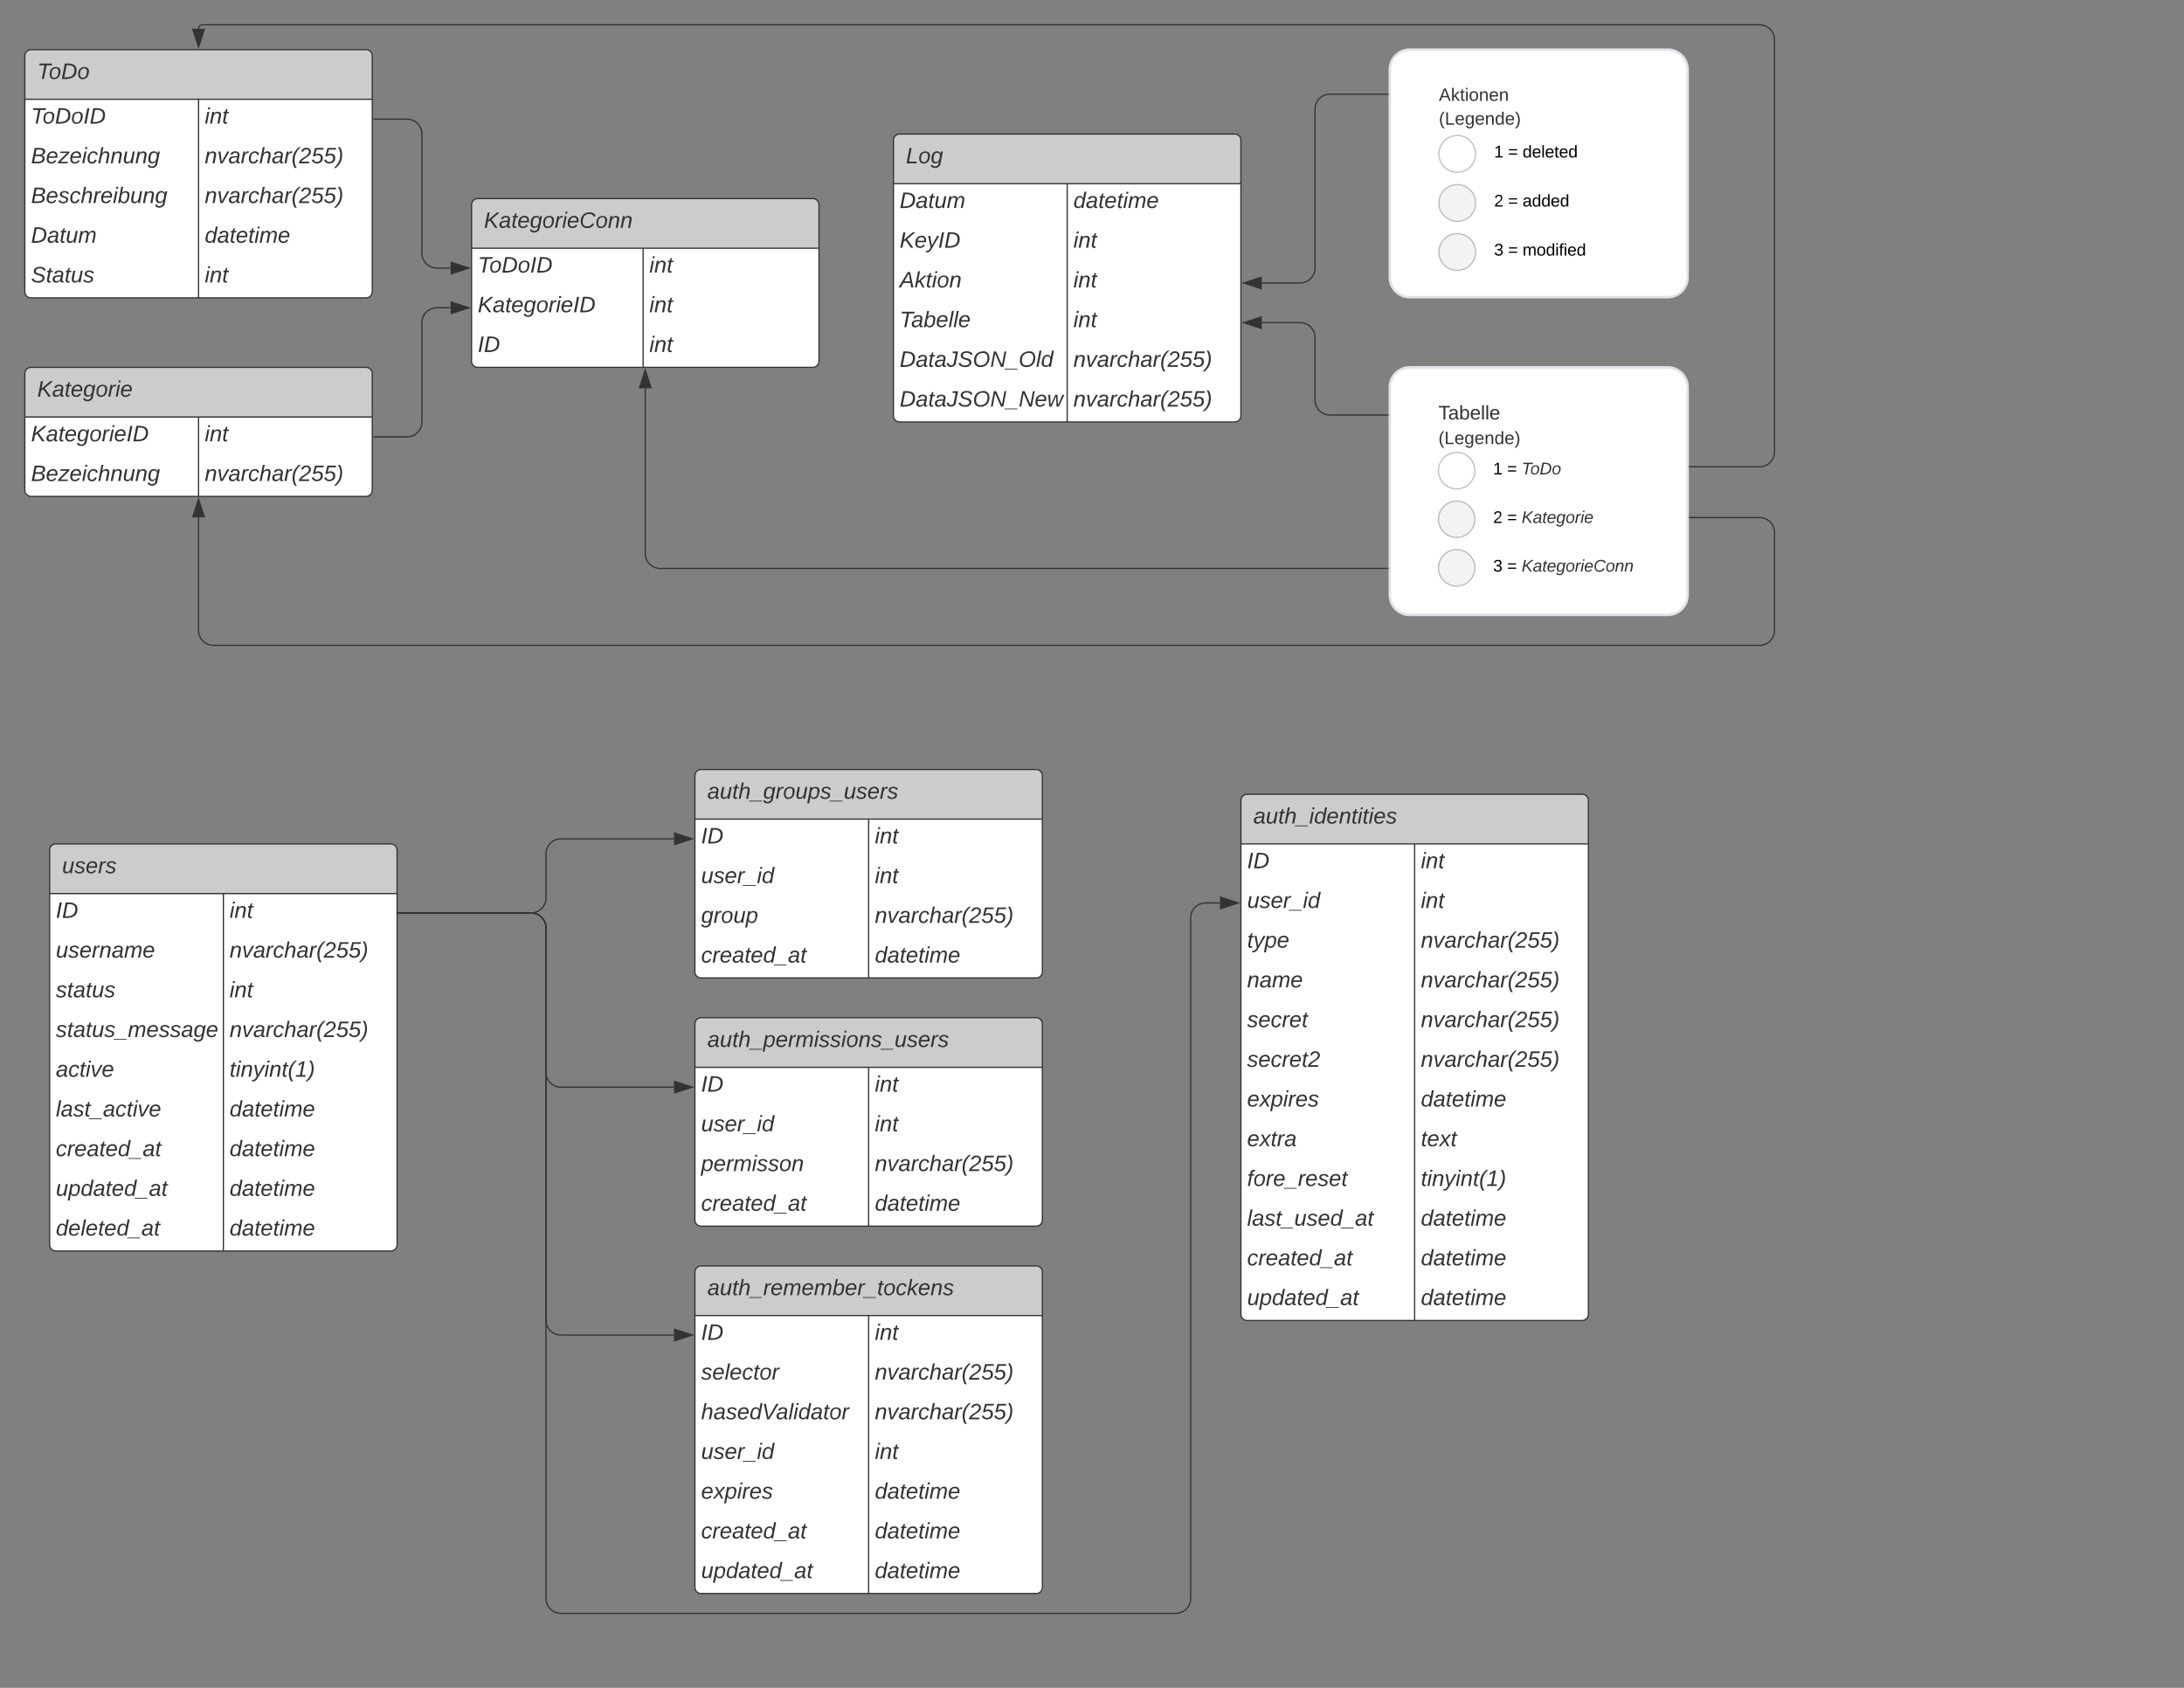 <svg xmlns="http://www.w3.org/2000/svg" xmlns:xlink="http://www.w3.org/1999/xlink" xmlns:lucid="lucid" width="1760" height="1360"><rect width="100%" height="100%" fill="#808080" stroke="none"/><g transform="translate(0 0)" lucid:page-tab-id="0_0"><path d="M20 45a5 5 0 0 1 5-5h270a5 5 0 0 1 5 5v190a5 5 0 0 1-5 5H25a5 5 0 0 1-5-5z" fill="#fff"/><path d="M20 80V45a5 5 0 0 1 5-5h270a5 5 0 0 1 5 5v35" fill="#ccc"/><path d="M20 45a5 5 0 0 1 5-5h270a5 5 0 0 1 5 5v190a5 5 0 0 1-5 5H25a5 5 0 0 1-5-5zM20 80h280M160 80v160" stroke="#333" fill="none"/><use xlink:href="#a" transform="matrix(1,0,0,1,30,40) translate(0 23.6)"/><use xlink:href="#b" transform="matrix(1,0,0,1,25,82.5) translate(0 17.1)"/><use xlink:href="#c" transform="matrix(1,0,0,1,165,82.5) translate(0 17.1)"/><use xlink:href="#d" transform="matrix(1,0,0,1,25,114.5) translate(0 17.1)"/><use xlink:href="#e" transform="matrix(1,0,0,1,165,114.5) translate(0 17.1)"/><use xlink:href="#f" transform="matrix(1,0,0,1,25,146.5) translate(0 17.1)"/><use xlink:href="#e" transform="matrix(1,0,0,1,165,146.5) translate(0 17.1)"/><use xlink:href="#g" transform="matrix(1,0,0,1,25,178.5) translate(0 17.1)"/><use xlink:href="#h" transform="matrix(1,0,0,1,165,178.5) translate(0 17.1)"/><use xlink:href="#i" transform="matrix(1,0,0,1,25,210.5) translate(0 17.1)"/><use xlink:href="#c" transform="matrix(1,0,0,1,165,210.5) translate(0 17.1)"/><path d="M20 301a5 5 0 0 1 5-5h270a5 5 0 0 1 5 5v94a5 5 0 0 1-5 5H25a5 5 0 0 1-5-5z" fill="#fff"/><path d="M20 336v-35a5 5 0 0 1 5-5h270a5 5 0 0 1 5 5v35" fill="#ccc"/><path d="M20 301a5 5 0 0 1 5-5h270a5 5 0 0 1 5 5v94a5 5 0 0 1-5 5H25a5 5 0 0 1-5-5zM20 336h280M160 336v64" stroke="#333" fill="none"/><use xlink:href="#j" transform="matrix(1,0,0,1,30,296) translate(0 23.6)"/><use xlink:href="#k" transform="matrix(1,0,0,1,25,338.5) translate(0 17.1)"/><use xlink:href="#c" transform="matrix(1,0,0,1,165,338.5) translate(0 17.1)"/><use xlink:href="#d" transform="matrix(1,0,0,1,25,370.5) translate(0 17.1)"/><use xlink:href="#e" transform="matrix(1,0,0,1,165,370.5) translate(0 17.1)"/><path d="M380 165a5 5 0 0 1 5-5h270a5 5 0 0 1 5 5v126a5 5 0 0 1-5 5H385a5 5 0 0 1-5-5z" fill="#fff"/><path d="M380 200v-35a5 5 0 0 1 5-5h270a5 5 0 0 1 5 5v35" fill="#ccc"/><path d="M380 165a5 5 0 0 1 5-5h270a5 5 0 0 1 5 5v126a5 5 0 0 1-5 5H385a5 5 0 0 1-5-5zM380 200h280M518.28 200v96" stroke="#333" fill="none"/><use xlink:href="#l" transform="matrix(1,0,0,1,390,160) translate(0 23.6)"/><use xlink:href="#b" transform="matrix(1,0,0,1,385,202.5) translate(0 17.1)"/><use xlink:href="#c" transform="matrix(1,0,0,1,523.28,202.5) translate(0 17.1)"/><use xlink:href="#k" transform="matrix(1,0,0,1,385,234.5) translate(0 17.1)"/><use xlink:href="#c" transform="matrix(1,0,0,1,523.28,234.5) translate(0 17.1)"/><use xlink:href="#m" transform="matrix(1,0,0,1,385,266.5) translate(0 17.1)"/><use xlink:href="#c" transform="matrix(1,0,0,1,523.28,266.5) translate(0 17.1)"/><path d="M301 96h27a12 12 0 0 1 12 12v96a12 12 0 0 0 12 12h11.12" stroke="#333" fill="none"/><path d="M301 96.47h-.5v-.94h.5z" stroke="#333" stroke-width=".05" fill="#333"/><path d="M377.88 216l-14.26 4.63v-9.26z" stroke="#333" fill="#333"/><path d="M301 352h27a12 12 0 0 0 12-12v-80a12 12 0 0 1 12-12h11.12" stroke="#333" fill="none"/><path d="M301 352.48h-.5v-.96h.5z" stroke="#333" stroke-width=".05" fill="#333"/><path d="M377.88 248l-14.26 4.63v-9.26z" stroke="#333" fill="#333"/><path d="M720 113a5 5 0 0 1 5-5h270a5 5 0 0 1 5 5v222a5 5 0 0 1-5 5H725a5 5 0 0 1-5-5z" fill="#fff"/><path d="M720 148v-35a5 5 0 0 1 5-5h270a5 5 0 0 1 5 5v35" fill="#ccc"/><path d="M720 113a5 5 0 0 1 5-5h270a5 5 0 0 1 5 5v222a5 5 0 0 1-5 5H725a5 5 0 0 1-5-5zM720 148h280M860 148v192" stroke="#333" fill="none"/><use xlink:href="#n" transform="matrix(1,0,0,1,730,108) translate(0 23.6)"/><use xlink:href="#g" transform="matrix(1,0,0,1,725,150.5) translate(0 17.1)"/><use xlink:href="#h" transform="matrix(1,0,0,1,865,150.5) translate(0 17.1)"/><use xlink:href="#o" transform="matrix(1,0,0,1,725,182.5) translate(0 17.1)"/><use xlink:href="#c" transform="matrix(1,0,0,1,865,182.5) translate(0 17.1)"/><use xlink:href="#p" transform="matrix(1,0,0,1,725,214.5) translate(0 17.1)"/><use xlink:href="#c" transform="matrix(1,0,0,1,865,214.5) translate(0 17.1)"/><use xlink:href="#q" transform="matrix(1,0,0,1,725,246.5) translate(0 17.1)"/><use xlink:href="#c" transform="matrix(1,0,0,1,865,246.5) translate(0 17.1)"/><use xlink:href="#r" transform="matrix(1,0,0,1,725,278.5) translate(0 17.1)"/><use xlink:href="#e" transform="matrix(1,0,0,1,865,278.5) translate(0 17.1)"/><use xlink:href="#s" transform="matrix(1,0,0,1,725,310.5) translate(0 17.1)"/><use xlink:href="#e" transform="matrix(1,0,0,1,865,310.5) translate(0 17.1)"/><path d="M1120 56a16 16 0 0 1 16-16h208a16 16 0 0 1 16 16v167.44a16 16 0 0 1-16 16h-208a16 16 0 0 1-16-16z" stroke="#dfe3e8" stroke-width="2" fill="#fff"/><path d="M1189.18 124c0 8.2-6.63 14.83-14.82 14.83-8.2 0-14.83-6.64-14.83-14.82s6.64-14.82 14.83-14.82c8.2 0 14.82 6.64 14.82 14.83z" stroke="#000" stroke-opacity=".25" fill-opacity="0"/><path d="M1189.18 163.54c0 8.2-6.63 14.83-14.82 14.83-8.2 0-14.83-6.64-14.83-14.83 0-8.2 6.64-14.82 14.83-14.82 8.2 0 14.82 6.63 14.82 14.82zM1189.18 203.07c0 8.2-6.63 14.83-14.82 14.83-8.2 0-14.83-6.64-14.83-14.83 0-8.18 6.64-14.82 14.83-14.82 8.2 0 14.82 6.64 14.82 14.82z" stroke="#000" stroke-opacity=".25" fill="#f2f3f5"/><use xlink:href="#t" transform="matrix(1,0,0,1,1159.533,69.65) translate(0 11.624)"/><use xlink:href="#u" transform="matrix(1,0,0,1,1159.533,69.65) translate(0 30.804)"/><use xlink:href="#v" transform="matrix(1,0,0,1,1204.008,109.183) translate(0 17.711)"/><use xlink:href="#w" transform="matrix(1,0,0,1,1204.008,109.183) translate(11.296 17.711)"/><use xlink:href="#x" transform="matrix(1,0,0,1,1204.008,109.183) translate(22.969 17.711)"/><use xlink:href="#y" transform="matrix(1,0,0,1,1204.008,148.716) translate(0 17.711)"/><use xlink:href="#w" transform="matrix(1,0,0,1,1204.008,148.716) translate(11.296 17.711)"/><use xlink:href="#z" transform="matrix(1,0,0,1,1204.008,148.716) translate(22.969 17.711)"/><use xlink:href="#A" transform="matrix(1,0,0,1,1204.008,188.249) translate(0 17.711)"/><use xlink:href="#w" transform="matrix(1,0,0,1,1204.008,188.249) translate(11.296 17.711)"/><use xlink:href="#B" transform="matrix(1,0,0,1,1204.008,188.249) translate(22.969 17.711)"/><path d="M1120 312a16 16 0 0 1 16-16h208a16 16 0 0 1 16 16v167.44a16 16 0 0 1-16 16h-208a16 16 0 0 1-16-16z" stroke="#dfe3e8" stroke-width="2" fill="#fff"/><path d="M1188.55 379.24c0 8.1-6.58 14.7-14.7 14.7-8.1 0-14.68-6.6-14.68-14.7 0-8.12 6.58-14.7 14.7-14.7 8.1 0 14.68 6.58 14.68 14.7z" stroke="#000" stroke-opacity=".25" fill-opacity="0"/><path d="M1188.55 418.4c0 8.12-6.58 14.7-14.7 14.7-8.1 0-14.68-6.58-14.68-14.7 0-8.1 6.58-14.68 14.7-14.68 8.1 0 14.68 6.57 14.68 14.7zM1188.55 457.58c0 8.1-6.58 14.68-14.7 14.68-8.1 0-14.68-6.57-14.68-14.68 0-8.12 6.58-14.7 14.7-14.7 8.1 0 14.68 6.58 14.68 14.7z" stroke="#000" stroke-opacity=".25" fill="#f2f3f5"/><use xlink:href="#C" transform="matrix(1,0,0,1,1159.17,325.377) translate(0 12.622)"/><use xlink:href="#D" transform="matrix(1,0,0,1,1159.17,325.377) translate(0 32.451)"/><use xlink:href="#v" transform="matrix(1,0,0,1,1203.236,364.547) translate(0 17.711)"/><use xlink:href="#w" transform="matrix(1,0,0,1,1203.236,364.547) translate(11.296 17.711)"/><use xlink:href="#E" transform="matrix(1,0,0,1,1203.236,364.547) translate(22.969 17.711)"/><use xlink:href="#y" transform="matrix(1,0,0,1,1203.236,403.717) translate(0 17.711)"/><use xlink:href="#w" transform="matrix(1,0,0,1,1203.236,403.717) translate(11.296 17.711)"/><use xlink:href="#F" transform="matrix(1,0,0,1,1203.236,403.717) translate(22.969 17.711)"/><use xlink:href="#A" transform="matrix(1,0,0,1,1203.236,442.887) translate(0 17.711)"/><use xlink:href="#w" transform="matrix(1,0,0,1,1203.236,442.887) translate(11.296 17.711)"/><use xlink:href="#G" transform="matrix(1,0,0,1,1203.236,442.887) translate(22.969 17.711)"/><path d="M1118.5 334.4h-46.75a12 12 0 0 1-12-12V272a12 12 0 0 0-12-12h-30.87" stroke="#333" fill="none"/><path d="M1119 334.88h-.5v-.95h.5z" stroke="#333" stroke-width=".05" fill="#333"/><path d="M1002.12 260l14.26-4.63v9.26z" stroke="#333" fill="#333"/><path d="M1118.5 75.9h-46.75a12 12 0 0 0-12 12V216a12 12 0 0 1-12 12h-30.87" stroke="#333" fill="none"/><path d="M1119 76.37h-.5v-.95h.5z" stroke="#333" stroke-width=".05" fill="#333"/><path d="M1002.12 228l14.26-4.63v9.26z" stroke="#333" fill="#333"/><path d="M1361.5 376.1h56.5a12 12 0 0 0 12-12V32a12 12 0 0 0-12-12H163.12a3.12 3.12 0 0 0-3.12 3.12" stroke="#333" fill="none"/><path d="M1361.5 376.58h-.5v-.95h.5z" stroke="#333" stroke-width=".05" fill="#333"/><path d="M160 37.88l-4.63-14.26h9.26z" stroke="#333" fill="#333"/><path d="M1361.5 417h56.5a12 12 0 0 1 12 12v79a12 12 0 0 1-12 12H172a12 12 0 0 1-12-12v-91.12" stroke="#333" fill="none"/><path d="M1361.5 417.48h-.5v-.96h.5z" stroke="#333" stroke-width=".05" fill="#333"/><path d="M160 402.12l4.63 14.26h-9.26z" stroke="#333" fill="#333"/><path d="M1118.5 458H532a12 12 0 0 1-12-12V312.88" stroke="#333" fill="none"/><path d="M1119 458.48h-.5v-.96h.5z" stroke="#333" stroke-width=".05" fill="#333"/><path d="M520 298.12l4.63 14.26h-9.26z" stroke="#333" fill="#333"/><path d="M40 685a5 5 0 0 1 5-5h270a5 5 0 0 1 5 5v318a5 5 0 0 1-5 5H45a5 5 0 0 1-5-5z" fill="#fff"/><path d="M40 720v-35a5 5 0 0 1 5-5h270a5 5 0 0 1 5 5v35" fill="#ccc"/><path d="M40 685a5 5 0 0 1 5-5h270a5 5 0 0 1 5 5v318a5 5 0 0 1-5 5H45a5 5 0 0 1-5-5zM40 720h280M180 720v288" stroke="#333" fill="none"/><use xlink:href="#H" transform="matrix(1,0,0,1,50,680) translate(0 23.6)"/><use xlink:href="#m" transform="matrix(1,0,0,1,45,722.5) translate(0 17.1)"/><use xlink:href="#c" transform="matrix(1,0,0,1,185,722.5) translate(0 17.1)"/><use xlink:href="#I" transform="matrix(1,0,0,1,45,754.5) translate(0 17.1)"/><use xlink:href="#e" transform="matrix(1,0,0,1,185,754.5) translate(0 17.1)"/><use xlink:href="#J" transform="matrix(1,0,0,1,45,786.5) translate(0 17.1)"/><use xlink:href="#c" transform="matrix(1,0,0,1,185,786.5) translate(0 17.1)"/><use xlink:href="#K" transform="matrix(1,0,0,1,45,818.5) translate(0 17.1)"/><use xlink:href="#e" transform="matrix(1,0,0,1,185,818.5) translate(0 17.1)"/><use xlink:href="#L" transform="matrix(1,0,0,1,45,850.5) translate(0 17.1)"/><use xlink:href="#M" transform="matrix(1,0,0,1,185,850.5) translate(0 17.1)"/><use xlink:href="#N" transform="matrix(1,0,0,1,45,882.5) translate(0 17.1)"/><use xlink:href="#h" transform="matrix(1,0,0,1,185,882.5) translate(0 17.1)"/><use xlink:href="#O" transform="matrix(1,0,0,1,45,914.5) translate(0 17.1)"/><use xlink:href="#h" transform="matrix(1,0,0,1,185,914.5) translate(0 17.1)"/><use xlink:href="#P" transform="matrix(1,0,0,1,45,946.5) translate(0 17.1)"/><use xlink:href="#h" transform="matrix(1,0,0,1,185,946.5) translate(0 17.1)"/><use xlink:href="#Q" transform="matrix(1,0,0,1,45,978.5) translate(0 17.1)"/><use xlink:href="#h" transform="matrix(1,0,0,1,185,978.5) translate(0 17.1)"/><path d="M560 625a5 5 0 0 1 5-5h270a5 5 0 0 1 5 5v158a5 5 0 0 1-5 5H565a5 5 0 0 1-5-5z" fill="#fff"/><path d="M560 660v-35a5 5 0 0 1 5-5h270a5 5 0 0 1 5 5v35" fill="#ccc"/><path d="M560 625a5 5 0 0 1 5-5h270a5 5 0 0 1 5 5v158a5 5 0 0 1-5 5H565a5 5 0 0 1-5-5zM560 660h280M700 660v128" stroke="#333" fill="none"/><use xlink:href="#R" transform="matrix(1,0,0,1,570,620) translate(0 23.6)"/><use xlink:href="#m" transform="matrix(1,0,0,1,565,662.5) translate(0 17.1)"/><use xlink:href="#c" transform="matrix(1,0,0,1,705,662.5) translate(0 17.1)"/><use xlink:href="#S" transform="matrix(1,0,0,1,565,694.5) translate(0 17.1)"/><use xlink:href="#c" transform="matrix(1,0,0,1,705,694.5) translate(0 17.1)"/><use xlink:href="#T" transform="matrix(1,0,0,1,565,726.5) translate(0 17.1)"/><use xlink:href="#e" transform="matrix(1,0,0,1,705,726.5) translate(0 17.1)"/><use xlink:href="#O" transform="matrix(1,0,0,1,565,758.5) translate(0 17.1)"/><use xlink:href="#h" transform="matrix(1,0,0,1,705,758.5) translate(0 17.1)"/><path d="M321 735.6h107a12 12 0 0 0 12-12v-35.7a12 12 0 0 1 12-12h91.12" stroke="#333" fill="none"/><path d="M321 736.1h-.5v-.96h.5z" stroke="#333" stroke-width=".05" fill="#333"/><path d="M557.88 675.9l-14.26 4.63v-9.26z" stroke="#333" fill="#333"/><path d="M560 825a5 5 0 0 1 5-5h270a5 5 0 0 1 5 5v158a5 5 0 0 1-5 5H565a5 5 0 0 1-5-5z" fill="#fff"/><path d="M560 860v-35a5 5 0 0 1 5-5h270a5 5 0 0 1 5 5v35" fill="#ccc"/><path d="M560 825a5 5 0 0 1 5-5h270a5 5 0 0 1 5 5v158a5 5 0 0 1-5 5H565a5 5 0 0 1-5-5zM560 860h280M700 860v128" stroke="#333" fill="none"/><use xlink:href="#U" transform="matrix(1,0,0,1,570,820) translate(0 23.6)"/><use xlink:href="#m" transform="matrix(1,0,0,1,565,862.5) translate(0 17.1)"/><use xlink:href="#c" transform="matrix(1,0,0,1,705,862.5) translate(0 17.1)"/><use xlink:href="#S" transform="matrix(1,0,0,1,565,894.5) translate(0 17.1)"/><use xlink:href="#c" transform="matrix(1,0,0,1,705,894.5) translate(0 17.1)"/><use xlink:href="#V" transform="matrix(1,0,0,1,565,926.5) translate(0 17.1)"/><use xlink:href="#e" transform="matrix(1,0,0,1,705,926.5) translate(0 17.1)"/><use xlink:href="#O" transform="matrix(1,0,0,1,565,958.5) translate(0 17.1)"/><use xlink:href="#h" transform="matrix(1,0,0,1,705,958.5) translate(0 17.1)"/><path d="M321 735.6h107a12 12 0 0 1 12 12V864a12 12 0 0 0 12 12h91.12" stroke="#333" fill="none"/><path d="M321 736.1h-.5v-.96h.5z" stroke="#333" stroke-width=".05" fill="#333"/><path d="M557.88 876l-14.26 4.63v-9.26z" stroke="#333" fill="#333"/><path d="M560 1025a5 5 0 0 1 5-5h270a5 5 0 0 1 5 5v254a5 5 0 0 1-5 5H565a5 5 0 0 1-5-5z" fill="#fff"/><path d="M560 1060v-35a5 5 0 0 1 5-5h270a5 5 0 0 1 5 5v35" fill="#ccc"/><path d="M560 1025a5 5 0 0 1 5-5h270a5 5 0 0 1 5 5v254a5 5 0 0 1-5 5H565a5 5 0 0 1-5-5zM560 1060h280M700 1060v224" stroke="#333" fill="none"/><use xlink:href="#W" transform="matrix(1,0,0,1,570,1020) translate(0 23.6)"/><use xlink:href="#m" transform="matrix(1,0,0,1,565,1062.5) translate(0 17.1)"/><use xlink:href="#c" transform="matrix(1,0,0,1,705,1062.5) translate(0 17.1)"/><use xlink:href="#X" transform="matrix(1,0,0,1,565,1094.5) translate(0 17.1)"/><use xlink:href="#e" transform="matrix(1,0,0,1,705,1094.5) translate(0 17.1)"/><use xlink:href="#Y" transform="matrix(1,0,0,1,565,1126.5) translate(0 17.1)"/><use xlink:href="#e" transform="matrix(1,0,0,1,705,1126.5) translate(0 17.1)"/><use xlink:href="#S" transform="matrix(1,0,0,1,565,1158.5) translate(0 17.1)"/><use xlink:href="#c" transform="matrix(1,0,0,1,705,1158.5) translate(0 17.1)"/><use xlink:href="#Z" transform="matrix(1,0,0,1,565,1190.5) translate(0 17.1)"/><use xlink:href="#h" transform="matrix(1,0,0,1,705,1190.5) translate(0 17.1)"/><use xlink:href="#O" transform="matrix(1,0,0,1,565,1222.5) translate(0 17.1)"/><use xlink:href="#h" transform="matrix(1,0,0,1,705,1222.5) translate(0 17.1)"/><use xlink:href="#P" transform="matrix(1,0,0,1,565,1254.5) translate(0 17.1)"/><use xlink:href="#h" transform="matrix(1,0,0,1,705,1254.5) translate(0 17.1)"/><path d="M321 735.6h107a12 12 0 0 1 12 12v316.13a12 12 0 0 0 12 12h91.12" stroke="#333" fill="none"/><path d="M321 736.1h-.5v-.96h.5z" stroke="#333" stroke-width=".05" fill="#333"/><path d="M557.88 1075.73l-14.26 4.63v-9.27z" stroke="#333" fill="#333"/><path d="M1000 645a5 5 0 0 1 5-5h270a5 5 0 0 1 5 5v414a5 5 0 0 1-5 5h-270a5 5 0 0 1-5-5z" fill="#fff"/><path d="M1000 680v-35a5 5 0 0 1 5-5h270a5 5 0 0 1 5 5v35" fill="#ccc"/><path d="M1000 645a5 5 0 0 1 5-5h270a5 5 0 0 1 5 5v414a5 5 0 0 1-5 5h-270a5 5 0 0 1-5-5zM1000 680h280M1140 680v384" stroke="#333" fill="none"/><use xlink:href="#aa" transform="matrix(1,0,0,1,1010,640) translate(0 23.6)"/><use xlink:href="#m" transform="matrix(1,0,0,1,1005,682.5) translate(0 17.1)"/><use xlink:href="#c" transform="matrix(1,0,0,1,1145,682.5) translate(0 17.1)"/><use xlink:href="#S" transform="matrix(1,0,0,1,1005,714.5) translate(0 17.1)"/><use xlink:href="#c" transform="matrix(1,0,0,1,1145,714.5) translate(0 17.1)"/><use xlink:href="#ab" transform="matrix(1,0,0,1,1005,746.5) translate(0 17.1)"/><use xlink:href="#e" transform="matrix(1,0,0,1,1145,746.5) translate(0 17.1)"/><use xlink:href="#ac" transform="matrix(1,0,0,1,1005,778.5) translate(0 17.1)"/><use xlink:href="#e" transform="matrix(1,0,0,1,1145,778.5) translate(0 17.1)"/><use xlink:href="#ad" transform="matrix(1,0,0,1,1005,810.5) translate(0 17.1)"/><use xlink:href="#e" transform="matrix(1,0,0,1,1145,810.5) translate(0 17.1)"/><use xlink:href="#ae" transform="matrix(1,0,0,1,1005,842.5) translate(0 17.1)"/><use xlink:href="#e" transform="matrix(1,0,0,1,1145,842.5) translate(0 17.1)"/><use xlink:href="#Z" transform="matrix(1,0,0,1,1005,874.5) translate(0 17.1)"/><use xlink:href="#h" transform="matrix(1,0,0,1,1145,874.5) translate(0 17.1)"/><g><use xlink:href="#af" transform="matrix(1,0,0,1,1005,906.5) translate(0 17.1)"/></g><g><use xlink:href="#ag" transform="matrix(1,0,0,1,1145,906.5) translate(0 17.1)"/></g><g><use xlink:href="#ah" transform="matrix(1,0,0,1,1005,938.5) translate(0 17.1)"/></g><g><use xlink:href="#M" transform="matrix(1,0,0,1,1145,938.5) translate(0 17.1)"/></g><g><use xlink:href="#ai" transform="matrix(1,0,0,1,1005,970.5) translate(0 17.1)"/></g><g><use xlink:href="#h" transform="matrix(1,0,0,1,1145,970.5) translate(0 17.1)"/></g><g><use xlink:href="#O" transform="matrix(1,0,0,1,1005,1002.5) translate(0 17.1)"/></g><g><use xlink:href="#h" transform="matrix(1,0,0,1,1145,1002.5) translate(0 17.1)"/></g><g><use xlink:href="#P" transform="matrix(1,0,0,1,1005,1034.5) translate(0 17.1)"/></g><g><use xlink:href="#h" transform="matrix(1,0,0,1,1145,1034.5) translate(0 17.1)"/></g><path d="M321 735.6h107a12 12 0 0 1 12 12V1288a12 12 0 0 0 12 12h495.5a12 12 0 0 0 12-12V739.56a12 12 0 0 1 12-12h11.62" stroke="#333" fill="none"/><path d="M321 736.1h-.5v-.96h.5z" stroke="#333" stroke-width=".05" fill="#333"/><path d="M997.88 727.56l-14.26 4.63v-9.28z" stroke="#333" fill="#333"/><defs><path fill="#333" d="M151-220L108 0H75l42-220H32l6-28h203l-5 28h-85" id="aj"/><path fill="#333" d="M30-147c31-64 166-65 159 27C183-49 158 1 86 4 9 8 1-88 30-147zM88-20c53 0 68-48 68-100 0-31-11-51-44-50-52 1-68 46-68 97 0 32 13 53 44 53" id="ak"/><path fill="#333" d="M248-139C247-14 144 9 11 0l48-248c105-6 190 8 189 109zm-34 0c1-70-52-87-126-82L50-27c98 7 163-21 164-112" id="al"/><g id="a"><use transform="matrix(0.05,0,0,0.05,0,0)" xlink:href="#aj"/><use transform="matrix(0.05,0,0,0.05,9.3,0)" xlink:href="#ak"/><use transform="matrix(0.05,0,0,0.05,19.3,0)" xlink:href="#al"/><use transform="matrix(0.05,0,0,0.05,32.25,0)" xlink:href="#ak"/></g><path fill="#333" d="M14 0l48-248h34L48 0H14" id="am"/><g id="b"><use transform="matrix(0.05,0,0,0.05,0,0)" xlink:href="#aj"/><use transform="matrix(0.05,0,0,0.05,9.3,0)" xlink:href="#ak"/><use transform="matrix(0.05,0,0,0.05,19.3,0)" xlink:href="#al"/><use transform="matrix(0.05,0,0,0.05,32.25,0)" xlink:href="#ak"/><use transform="matrix(0.05,0,0,0.05,42.25,0)" xlink:href="#am"/><use transform="matrix(0.05,0,0,0.05,47.25,0)" xlink:href="#al"/></g><path fill="#333" d="M50-231l6-30h32l-6 30H50zM6 0l37-190h31L37 0H6" id="an"/><path fill="#333" d="M67-158c22-48 132-52 116 29L158 0h-32l25-140c3-38-53-32-70-12C52-117 51-52 38 0H6l36-190h30" id="ao"/><path fill="#333" d="M51-54c-9 22 5 41 31 30L79-1C43 14 10-4 19-52l22-115H19l5-23h22l19-43h21l-9 43h35l-4 23H73" id="ap"/><g id="c"><use transform="matrix(0.05,0,0,0.05,0,0)" xlink:href="#an"/><use transform="matrix(0.05,0,0,0.05,3.95,0)" xlink:href="#ao"/><use transform="matrix(0.05,0,0,0.05,13.95,0)" xlink:href="#ap"/></g><path fill="#333" d="M219-77C219 17 104-2 11 0l48-248c73 2 169-15 169 57 0 38-24 54-60 60 29 5 51 21 51 54zm-26-111c0-44-62-31-105-33l-16 79c55 0 121 9 121-46zm-7 110c-1-49-69-36-119-38L50-27c61-1 137 12 136-51" id="aq"/><path fill="#333" d="M111-194c62-3 86 47 72 106H45c-7 38 6 69 45 68 27-1 43-14 53-32l24 11C152-15 129 4 87 4 38 3 12-23 12-71c0-70 32-119 99-123zm44 81c14-66-71-72-95-28-4 8-8 17-11 28h106" id="ar"/><path fill="#333" d="M-8 0l5-24 140-142H31l5-24h145l-5 24L36-24h119l-5 24H-8" id="as"/><path fill="#333" d="M44-68c0 29 11 47 38 47 30 0 42-19 51-41l28 9C148-21 126 4 82 4 31 4 10-29 12-85c3-77 74-140 146-93 12 8 15 23 18 40l-31 5c-1-22-13-36-36-36-52 0-65 49-65 101" id="at"/><path fill="#333" d="M67-158c15-20 31-36 64-36 94 0 33 127 27 194h-32l25-140c3-38-53-32-70-12C52-117 51-51 37 0H6l51-261h31" id="au"/><path fill="#333" d="M67 3c-93-2-31-127-26-193h32L48-50c-3 39 53 32 70 12 30-34 30-101 43-152h32L157 0h-30c1-10 6-24 4-33-14 20-29 37-64 36" id="av"/><path fill="#333" d="M103-194c29 0 47 14 56 36 2-11 5-23 8-32h30L160-5C157 61 82 97 21 62 9 55 4 45 1 30l28-7c7 42 83 31 92-3 4-16 9-38 13-55-13 20-29 36-62 36-40 0-60-25-60-64 0-71 23-131 91-131zm4 24c-53 0-58 54-61 104-2 27 10 44 36 44 49 0 65-50 67-102 1-29-15-46-42-46" id="aw"/><g id="d"><use transform="matrix(0.05,0,0,0.05,0,0)" xlink:href="#aq"/><use transform="matrix(0.05,0,0,0.05,12,0)" xlink:href="#ar"/><use transform="matrix(0.05,0,0,0.05,22,0)" xlink:href="#as"/><use transform="matrix(0.05,0,0,0.05,31,0)" xlink:href="#ar"/><use transform="matrix(0.05,0,0,0.05,41,0)" xlink:href="#an"/><use transform="matrix(0.05,0,0,0.05,44.95,0)" xlink:href="#at"/><use transform="matrix(0.05,0,0,0.05,53.95,0)" xlink:href="#au"/><use transform="matrix(0.05,0,0,0.05,63.95,0)" xlink:href="#ao"/><use transform="matrix(0.05,0,0,0.05,73.95,0)" xlink:href="#av"/><use transform="matrix(0.05,0,0,0.05,83.95,0)" xlink:href="#ao"/><use transform="matrix(0.05,0,0,0.05,93.95,0)" xlink:href="#aw"/></g><path fill="#333" d="M89 0H52L20-190h33L74-25l89-165h34" id="ax"/><path fill="#333" d="M165-48c-4 18 1 34 23 27l-3 20c-29 8-62 0-52-35h-2C116-14 99 4 63 4 30 4 8-16 8-49c0-68 71-67 138-67 10-26 0-56-31-54-26 1-42 9-47 31l-32-5c8-67 160-71 144 15-5 28-9 54-15 81zM42-50c3 52 80 24 89-6 7-12 7-24 11-38-47 1-103-4-100 44" id="ay"/><path fill="#333" d="M66-151c12-25 30-51 66-40l-6 26C45-176 58-65 38 0H6l36-190h30" id="az"/><path fill="#333" d="M17-49c1-102 45-165 103-212h30C92-210 49-145 49-46 49 4 63 43 85 75H54C30 43 18 2 17-49" id="aA"/><path fill="#333" d="M123-251c66 0 92 69 53 113C138-94 73-75 39-27h128l-5 27H-2c17-92 123-93 159-163 14-28-1-64-36-62-29 2-46 17-54 41l-30-6c13-36 37-61 86-61" id="aB"/><path fill="#333" d="M151-85c6-55-69-56-94-29H26l34-134h141l-5 27H84l-20 79c41-34 127-11 121 53C199 13 30 38 8-54l29-8C52 0 159-13 151-85" id="aC"/><path fill="#333" d="M98-137C97-35 54 29-4 75h-31C23 23 67-41 67-140c0-50-15-89-37-121h31c24 32 36 73 37 124" id="aD"/><g id="e"><use transform="matrix(0.05,0,0,0.05,0,0)" xlink:href="#ao"/><use transform="matrix(0.05,0,0,0.05,10,0)" xlink:href="#ax"/><use transform="matrix(0.05,0,0,0.05,19,0)" xlink:href="#ay"/><use transform="matrix(0.05,0,0,0.05,29,0)" xlink:href="#az"/><use transform="matrix(0.05,0,0,0.05,34.95,0)" xlink:href="#at"/><use transform="matrix(0.05,0,0,0.05,43.95,0)" xlink:href="#au"/><use transform="matrix(0.05,0,0,0.05,53.95,0)" xlink:href="#ay"/><use transform="matrix(0.05,0,0,0.05,63.95,0)" xlink:href="#az"/><use transform="matrix(0.05,0,0,0.05,69.9,0)" xlink:href="#aA"/><use transform="matrix(0.05,0,0,0.05,75.85,0)" xlink:href="#aB"/><use transform="matrix(0.05,0,0,0.05,85.85,0)" xlink:href="#aC"/><use transform="matrix(0.05,0,0,0.05,95.85,0)" xlink:href="#aC"/><use transform="matrix(0.05,0,0,0.05,105.85,0)" xlink:href="#aD"/></g><path fill="#333" d="M55-144c13 50 104 24 104 88C159 21 15 23 1-39l26-10c6 40 102 42 102-4-13-50-104-23-104-87 0-71 143-71 148-8l-29 4c-5-35-85-37-89 0" id="aE"/><path fill="#333" d="M68-162c25-46 127-43 121 31C183-60 169 1 98 4 69 5 53-11 43-31L36 0H5l52-261h31zm88 36c2-27-9-43-34-43-55 0-70 51-70 103 0 29 15 45 43 46 52 0 58-58 61-106" id="aF"/><g id="f"><use transform="matrix(0.05,0,0,0.05,0,0)" xlink:href="#aq"/><use transform="matrix(0.05,0,0,0.05,12,0)" xlink:href="#ar"/><use transform="matrix(0.05,0,0,0.05,22,0)" xlink:href="#aE"/><use transform="matrix(0.05,0,0,0.05,31,0)" xlink:href="#at"/><use transform="matrix(0.05,0,0,0.05,40,0)" xlink:href="#au"/><use transform="matrix(0.05,0,0,0.05,50,0)" xlink:href="#az"/><use transform="matrix(0.05,0,0,0.05,55.95,0)" xlink:href="#ar"/><use transform="matrix(0.05,0,0,0.05,65.95,0)" xlink:href="#an"/><use transform="matrix(0.05,0,0,0.05,69.9,0)" xlink:href="#aF"/><use transform="matrix(0.05,0,0,0.05,79.9,0)" xlink:href="#av"/><use transform="matrix(0.05,0,0,0.05,89.9,0)" xlink:href="#ao"/><use transform="matrix(0.05,0,0,0.05,99.9,0)" xlink:href="#aw"/></g><path fill="#333" d="M248-111c6-24 9-61-24-58-72 9-57 108-77 169h-31l26-142c3-37-50-30-64-10C52-115 50-51 37 0H6l36-190h30c-1 10-6 24-4 32 13-43 101-52 105 5 13-22 29-41 61-41 90 0 28 129 23 194h-31" id="aG"/><g id="g"><use transform="matrix(0.05,0,0,0.05,0,0)" xlink:href="#al"/><use transform="matrix(0.05,0,0,0.05,12.95,0)" xlink:href="#ay"/><use transform="matrix(0.05,0,0,0.05,22.95,0)" xlink:href="#ap"/><use transform="matrix(0.05,0,0,0.05,27.95,0)" xlink:href="#av"/><use transform="matrix(0.05,0,0,0.05,37.95,0)" xlink:href="#aG"/></g><path fill="#333" d="M133-28C103 26-5 8 13-77c13-62 24-115 90-117 29-1 46 15 56 35l19-102h32L160 0h-30zM45-64c-2 27 10 43 35 43 54-1 69-50 69-103 0-29-15-46-42-46-53-1-58 58-62 106" id="aH"/><g id="h"><use transform="matrix(0.05,0,0,0.05,0,0)" xlink:href="#aH"/><use transform="matrix(0.05,0,0,0.05,10,0)" xlink:href="#ay"/><use transform="matrix(0.05,0,0,0.05,20,0)" xlink:href="#ap"/><use transform="matrix(0.05,0,0,0.05,25,0)" xlink:href="#ar"/><use transform="matrix(0.05,0,0,0.05,35,0)" xlink:href="#ap"/><use transform="matrix(0.05,0,0,0.05,40,0)" xlink:href="#an"/><use transform="matrix(0.05,0,0,0.05,43.95,0)" xlink:href="#aG"/><use transform="matrix(0.05,0,0,0.05,58.9,0)" xlink:href="#ar"/></g><path fill="#333" d="M194-120c59 52 2 134-86 124-53-6-90-18-98-63l31-7c8 30 29 43 70 43 46 0 84-17 71-62-32-43-135-20-137-98-3-89 178-90 191-16l-30 9c-8-48-127-53-127 5 0 53 81 35 115 65" id="aI"/><g id="i"><use transform="matrix(0.05,0,0,0.05,0,0)" xlink:href="#aI"/><use transform="matrix(0.05,0,0,0.05,12,0)" xlink:href="#ap"/><use transform="matrix(0.05,0,0,0.05,17,0)" xlink:href="#ay"/><use transform="matrix(0.05,0,0,0.05,27,0)" xlink:href="#ap"/><use transform="matrix(0.05,0,0,0.05,32,0)" xlink:href="#av"/><use transform="matrix(0.05,0,0,0.05,42,0)" xlink:href="#aE"/></g><path fill="#333" d="M180 0L97-118 63-96 45 0H11l48-248h34L69-126c44-43 94-81 141-122h43L121-137 219 0h-39" id="aJ"/><g id="j"><use transform="matrix(0.05,0,0,0.05,0,0)" xlink:href="#aJ"/><use transform="matrix(0.05,0,0,0.05,12,0)" xlink:href="#ay"/><use transform="matrix(0.05,0,0,0.05,22,0)" xlink:href="#ap"/><use transform="matrix(0.05,0,0,0.05,27,0)" xlink:href="#ar"/><use transform="matrix(0.05,0,0,0.05,37,0)" xlink:href="#aw"/><use transform="matrix(0.05,0,0,0.05,47,0)" xlink:href="#ak"/><use transform="matrix(0.05,0,0,0.05,57,0)" xlink:href="#az"/><use transform="matrix(0.05,0,0,0.05,62.95,0)" xlink:href="#an"/><use transform="matrix(0.05,0,0,0.05,66.9,0)" xlink:href="#ar"/></g><g id="k"><use transform="matrix(0.05,0,0,0.05,0,0)" xlink:href="#aJ"/><use transform="matrix(0.05,0,0,0.05,12,0)" xlink:href="#ay"/><use transform="matrix(0.05,0,0,0.05,22,0)" xlink:href="#ap"/><use transform="matrix(0.05,0,0,0.05,27,0)" xlink:href="#ar"/><use transform="matrix(0.05,0,0,0.05,37,0)" xlink:href="#aw"/><use transform="matrix(0.05,0,0,0.05,47,0)" xlink:href="#ak"/><use transform="matrix(0.05,0,0,0.05,57,0)" xlink:href="#az"/><use transform="matrix(0.05,0,0,0.05,62.95,0)" xlink:href="#an"/><use transform="matrix(0.05,0,0,0.05,66.9,0)" xlink:href="#ar"/><use transform="matrix(0.05,0,0,0.05,76.9,0)" xlink:href="#am"/><use transform="matrix(0.05,0,0,0.05,81.9,0)" xlink:href="#al"/></g><path fill="#333" d="M125-24c46 0 70-25 89-51l25 16C214-24 183 4 123 4 8 4-5-146 60-208c32-50 158-61 191-5 5 7 9 14 11 22l-32 10c-9-28-33-43-69-43-74 0-108 51-108 125 0 46 24 75 72 75" id="aK"/><g id="l"><use transform="matrix(0.05,0,0,0.05,0,0)" xlink:href="#aJ"/><use transform="matrix(0.05,0,0,0.05,12,0)" xlink:href="#ay"/><use transform="matrix(0.05,0,0,0.05,22,0)" xlink:href="#ap"/><use transform="matrix(0.05,0,0,0.05,27,0)" xlink:href="#ar"/><use transform="matrix(0.05,0,0,0.05,37,0)" xlink:href="#aw"/><use transform="matrix(0.05,0,0,0.05,47,0)" xlink:href="#ak"/><use transform="matrix(0.05,0,0,0.05,57,0)" xlink:href="#az"/><use transform="matrix(0.05,0,0,0.05,62.95,0)" xlink:href="#an"/><use transform="matrix(0.05,0,0,0.05,66.9,0)" xlink:href="#ar"/><use transform="matrix(0.05,0,0,0.05,76.9,0)" xlink:href="#aK"/><use transform="matrix(0.05,0,0,0.05,89.85,0)" xlink:href="#ak"/><use transform="matrix(0.05,0,0,0.05,99.85,0)" xlink:href="#ao"/><use transform="matrix(0.05,0,0,0.05,109.85,0)" xlink:href="#ao"/></g><g id="m"><use transform="matrix(0.05,0,0,0.05,0,0)" xlink:href="#am"/><use transform="matrix(0.05,0,0,0.05,5,0)" xlink:href="#al"/></g><path fill="#333" d="M11 0l48-248h34L50-27h125l-5 27H11" id="aL"/><g id="n"><use transform="matrix(0.05,0,0,0.05,0,0)" xlink:href="#aL"/><use transform="matrix(0.05,0,0,0.05,10,0)" xlink:href="#ak"/><use transform="matrix(0.05,0,0,0.05,20,0)" xlink:href="#aw"/></g><path fill="#333" d="M198-190L69 30C53 58 25 83-20 72c4-11-1-27 19-22 33-1 43-29 59-52L20-190h32L79-34l84-156h35" id="aM"/><g id="o"><use transform="matrix(0.05,0,0,0.05,0,0)" xlink:href="#aJ"/><use transform="matrix(0.05,0,0,0.05,12,0)" xlink:href="#ar"/><use transform="matrix(0.05,0,0,0.05,22,0)" xlink:href="#aM"/><use transform="matrix(0.05,0,0,0.05,31,0)" xlink:href="#am"/><use transform="matrix(0.05,0,0,0.05,36,0)" xlink:href="#al"/></g><path fill="#333" d="M187 0l-14-72H61L19 0h-37l149-248h38L221 0h-34zm-19-99l-22-123L76-99h92" id="aN"/><path fill="#333" d="M127 0L80-88 50-66 37 0H6l51-261h31L57-100l99-90h39l-93 82L161 0h-34" id="aO"/><g id="p"><use transform="matrix(0.05,0,0,0.05,0,0)" xlink:href="#aN"/><use transform="matrix(0.05,0,0,0.05,12,0)" xlink:href="#aO"/><use transform="matrix(0.05,0,0,0.05,21,0)" xlink:href="#ap"/><use transform="matrix(0.05,0,0,0.05,26,0)" xlink:href="#an"/><use transform="matrix(0.05,0,0,0.05,29.95,0)" xlink:href="#ak"/><use transform="matrix(0.05,0,0,0.05,39.95,0)" xlink:href="#ao"/></g><path fill="#333" d="M6 0l50-261h32L37 0H6" id="aP"/><g id="q"><use transform="matrix(0.05,0,0,0.05,0,0)" xlink:href="#aj"/><use transform="matrix(0.05,0,0,0.05,9.3,0)" xlink:href="#ay"/><use transform="matrix(0.05,0,0,0.05,19.3,0)" xlink:href="#aF"/><use transform="matrix(0.05,0,0,0.05,29.3,0)" xlink:href="#ar"/><use transform="matrix(0.05,0,0,0.05,39.3,0)" xlink:href="#aP"/><use transform="matrix(0.05,0,0,0.05,43.25,0)" xlink:href="#aP"/><use transform="matrix(0.05,0,0,0.05,47.2,0)" xlink:href="#ar"/></g><path fill="#333" d="M29-66c0 49 71 55 82 11 13-52 22-111 33-165H93l5-28h85L149-74C151 11 7 37-1-60" id="aQ"/><path fill="#333" d="M20-101c0-91 52-143 145-150 126-9 127 168 53 223-23 17-55 32-93 32C57 4 20-33 20-101zm216-33c5-57-18-91-73-90-77 1-110 51-110 125 0 49 23 75 73 75 72-1 104-45 110-110" id="aR"/><path fill="#333" d="M173 0L80-213 41 0H11l48-248h37l94 214 40-214h30L212 0h-39" id="aS"/><path fill="#333" d="M-28 44V31h207v13H-28" id="aT"/><g id="r"><use transform="matrix(0.05,0,0,0.05,0,0)" xlink:href="#al"/><use transform="matrix(0.05,0,0,0.05,12.95,0)" xlink:href="#ay"/><use transform="matrix(0.05,0,0,0.05,22.95,0)" xlink:href="#ap"/><use transform="matrix(0.05,0,0,0.05,27.95,0)" xlink:href="#ay"/><use transform="matrix(0.05,0,0,0.05,37.95,0)" xlink:href="#aQ"/><use transform="matrix(0.05,0,0,0.05,46.95,0)" xlink:href="#aI"/><use transform="matrix(0.05,0,0,0.05,58.95,0)" xlink:href="#aR"/><use transform="matrix(0.05,0,0,0.05,72.95,0)" xlink:href="#aS"/><use transform="matrix(0.05,0,0,0.05,85.9,0)" xlink:href="#aT"/><use transform="matrix(0.05,0,0,0.05,95.9,0)" xlink:href="#aR"/><use transform="matrix(0.05,0,0,0.05,109.9,0)" xlink:href="#aP"/><use transform="matrix(0.05,0,0,0.05,113.85,0)" xlink:href="#aH"/></g><path fill="#333" d="M188 0h-37l-8-164L71 0H34L18-190h31l8 164 75-164h34l8 164 74-164h31" id="aU"/><g id="s"><use transform="matrix(0.05,0,0,0.05,0,0)" xlink:href="#al"/><use transform="matrix(0.05,0,0,0.05,12.95,0)" xlink:href="#ay"/><use transform="matrix(0.05,0,0,0.05,22.95,0)" xlink:href="#ap"/><use transform="matrix(0.05,0,0,0.05,27.95,0)" xlink:href="#ay"/><use transform="matrix(0.05,0,0,0.05,37.95,0)" xlink:href="#aQ"/><use transform="matrix(0.05,0,0,0.05,46.95,0)" xlink:href="#aI"/><use transform="matrix(0.05,0,0,0.05,58.95,0)" xlink:href="#aR"/><use transform="matrix(0.05,0,0,0.05,72.95,0)" xlink:href="#aS"/><use transform="matrix(0.05,0,0,0.05,85.9,0)" xlink:href="#aT"/><use transform="matrix(0.05,0,0,0.05,95.9,0)" xlink:href="#aS"/><use transform="matrix(0.05,0,0,0.05,108.85,0)" xlink:href="#ar"/><use transform="matrix(0.05,0,0,0.05,118.85,0)" xlink:href="#aU"/></g><path fill="#333" d="M205 0l-28-72H64L36 0H1l101-248h38L239 0h-34zm-38-99l-47-123c-12 45-31 82-46 123h93" id="aV"/><path fill="#333" d="M143 0L79-87 56-68V0H24v-261h32v163l83-92h37l-77 82L181 0h-38" id="aW"/><path fill="#333" d="M59-47c-2 24 18 29 38 22v24C64 9 27 4 27-40v-127H5v-23h24l9-43h21v43h35v23H59v120" id="aX"/><path fill="#333" d="M24-231v-30h32v30H24zM24 0v-190h32V0H24" id="aY"/><path fill="#333" d="M100-194c62-1 85 37 85 99 1 63-27 99-86 99S16-35 15-95c0-66 28-99 85-99zM99-20c44 1 53-31 53-75 0-43-8-75-51-75s-53 32-53 75 10 74 51 75" id="aZ"/><path fill="#333" d="M117-194c89-4 53 116 60 194h-32v-121c0-31-8-49-39-48C34-167 62-67 57 0H25l-1-190h30c1 10-1 24 2 32 11-22 29-35 61-36" id="ba"/><path fill="#333" d="M100-194c63 0 86 42 84 106H49c0 40 14 67 53 68 26 1 43-12 49-29l28 8c-11 28-37 45-77 45C44 4 14-33 15-96c1-61 26-98 85-98zm52 81c6-60-76-77-97-28-3 7-6 17-6 28h103" id="bb"/><g id="t"><use transform="matrix(0.04,0,0,0.04,0,0)" xlink:href="#aV"/><use transform="matrix(0.04,0,0,0.04,9.687,0)" xlink:href="#aW"/><use transform="matrix(0.04,0,0,0.04,16.952,0)" xlink:href="#aX"/><use transform="matrix(0.04,0,0,0.04,20.988,0)" xlink:href="#aY"/><use transform="matrix(0.04,0,0,0.04,24.177,0)" xlink:href="#aZ"/><use transform="matrix(0.04,0,0,0.04,32.249,0)" xlink:href="#ba"/><use transform="matrix(0.04,0,0,0.04,40.322,0)" xlink:href="#bb"/><use transform="matrix(0.04,0,0,0.04,48.394,0)" xlink:href="#ba"/></g><path fill="#333" d="M87 75C49 33 22-17 22-94c0-76 28-126 65-167h31c-38 41-64 92-64 168S80 34 118 75H87" id="bc"/><path fill="#333" d="M30 0v-248h33v221h125V0H30" id="bd"/><path fill="#333" d="M177-190C167-65 218 103 67 71c-23-6-38-20-44-43l32-5c15 47 100 32 89-28v-30C133-14 115 1 83 1 29 1 15-40 15-95c0-56 16-97 71-98 29-1 48 16 59 35 1-10 0-23 2-32h30zM94-22c36 0 50-32 50-73 0-42-14-75-50-75-39 0-46 34-46 75s6 73 46 73" id="be"/><path fill="#333" d="M85-194c31 0 48 13 60 33l-1-100h32l1 261h-30c-2-10 0-23-3-31C134-8 116 4 85 4 32 4 16-35 15-94c0-66 23-100 70-100zm9 24c-40 0-46 34-46 75 0 40 6 74 45 74 42 0 51-32 51-76 0-42-9-74-50-73" id="bf"/><path fill="#333" d="M33-261c38 41 65 92 65 168S71 34 33 75H2C39 34 66-17 66-93S39-220 2-261h31" id="bg"/><g id="u"><use transform="matrix(0.04,0,0,0.04,0,0)" xlink:href="#bc"/><use transform="matrix(0.04,0,0,0.04,4.803,0)" xlink:href="#bd"/><use transform="matrix(0.04,0,0,0.04,12.876,0)" xlink:href="#bb"/><use transform="matrix(0.04,0,0,0.04,20.948,0)" xlink:href="#be"/><use transform="matrix(0.04,0,0,0.04,29.02,0)" xlink:href="#bb"/><use transform="matrix(0.04,0,0,0.04,37.093,0)" xlink:href="#ba"/><use transform="matrix(0.04,0,0,0.04,45.165,0)" xlink:href="#bf"/><use transform="matrix(0.04,0,0,0.04,53.238,0)" xlink:href="#bb"/><use transform="matrix(0.04,0,0,0.04,61.31,0)" xlink:href="#bg"/></g><path d="M27 0v-27h64v-190l-56 39v-29l58-41h29v221h61V0H27" id="bh"/><use transform="matrix(0.038,0,0,0.038,0,0)" xlink:href="#bh" id="v"/><path d="M18-150v-26h174v26H18zm0 90v-26h174v26H18" id="bi"/><use transform="matrix(0.038,0,0,0.038,0,0)" xlink:href="#bi" id="w"/><path d="M85-194c31 0 48 13 60 33l-1-100h32l1 261h-30c-2-10 0-23-3-31C134-8 116 4 85 4 32 4 16-35 15-94c0-66 23-100 70-100zm9 24c-40 0-46 34-46 75 0 40 6 74 45 74 42 0 51-32 51-76 0-42-9-74-50-73" id="bj"/><path d="M100-194c63 0 86 42 84 106H49c0 40 14 67 53 68 26 1 43-12 49-29l28 8c-11 28-37 45-77 45C44 4 14-33 15-96c1-61 26-98 85-98zm52 81c6-60-76-77-97-28-3 7-6 17-6 28h103" id="bk"/><path d="M24 0v-261h32V0H24" id="bl"/><path d="M59-47c-2 24 18 29 38 22v24C64 9 27 4 27-40v-127H5v-23h24l9-43h21v43h35v23H59v120" id="bm"/><g id="x"><use transform="matrix(0.038,0,0,0.038,0,0)" xlink:href="#bj"/><use transform="matrix(0.038,0,0,0.038,7.531,0)" xlink:href="#bk"/><use transform="matrix(0.038,0,0,0.038,15.062,0)" xlink:href="#bl"/><use transform="matrix(0.038,0,0,0.038,18.036,0)" xlink:href="#bk"/><use transform="matrix(0.038,0,0,0.038,25.567,0)" xlink:href="#bm"/><use transform="matrix(0.038,0,0,0.038,29.333,0)" xlink:href="#bk"/><use transform="matrix(0.038,0,0,0.038,36.864,0)" xlink:href="#bj"/></g><path d="M101-251c82-7 93 87 43 132L82-64C71-53 59-42 53-27h129V0H18c2-99 128-94 128-182 0-28-16-43-45-43s-46 15-49 41l-32-3c6-41 34-60 81-64" id="bn"/><use transform="matrix(0.038,0,0,0.038,0,0)" xlink:href="#bn" id="y"/><path d="M141-36C126-15 110 5 73 4 37 3 15-17 15-53c-1-64 63-63 125-63 3-35-9-54-41-54-24 1-41 7-42 31l-33-3c5-37 33-52 76-52 45 0 72 20 72 64v82c-1 20 7 32 28 27v20c-31 9-61-2-59-35zM48-53c0 20 12 33 32 33 41-3 63-29 60-74-43 2-92-5-92 41" id="bo"/><g id="z"><use transform="matrix(0.038,0,0,0.038,0,0)" xlink:href="#bo"/><use transform="matrix(0.038,0,0,0.038,7.531,0)" xlink:href="#bj"/><use transform="matrix(0.038,0,0,0.038,15.062,0)" xlink:href="#bj"/><use transform="matrix(0.038,0,0,0.038,22.593,0)" xlink:href="#bk"/><use transform="matrix(0.038,0,0,0.038,30.123,0)" xlink:href="#bj"/></g><path d="M126-127c33 6 58 20 58 59 0 88-139 92-164 29-3-8-5-16-6-25l32-3c6 27 21 44 54 44 32 0 52-15 52-46 0-38-36-46-79-43v-28c39 1 72-4 72-42 0-27-17-43-46-43-28 0-47 15-49 41l-32-3c6-42 35-63 81-64 48-1 79 21 79 65 0 36-21 52-52 59" id="bp"/><use transform="matrix(0.038,0,0,0.038,0,0)" xlink:href="#bp" id="A"/><path d="M210-169c-67 3-38 105-44 169h-31v-121c0-29-5-50-35-48C34-165 62-65 56 0H25l-1-190h30c1 10-1 24 2 32 10-44 99-50 107 0 11-21 27-35 58-36 85-2 47 119 55 194h-31v-121c0-29-5-49-35-48" id="bq"/><path d="M100-194c62-1 85 37 85 99 1 63-27 99-86 99S16-35 15-95c0-66 28-99 85-99zM99-20c44 1 53-31 53-75 0-43-8-75-51-75s-53 32-53 75 10 74 51 75" id="br"/><path d="M24-231v-30h32v30H24zM24 0v-190h32V0H24" id="bs"/><path d="M101-234c-31-9-42 10-38 44h38v23H63V0H32v-167H5v-23h27c-7-52 17-82 69-68v24" id="bt"/><g id="B"><use transform="matrix(0.038,0,0,0.038,0,0)" xlink:href="#bq"/><use transform="matrix(0.038,0,0,0.038,11.259,0)" xlink:href="#br"/><use transform="matrix(0.038,0,0,0.038,18.79,0)" xlink:href="#bj"/><use transform="matrix(0.038,0,0,0.038,26.32,0)" xlink:href="#bs"/><use transform="matrix(0.038,0,0,0.038,29.295,0)" xlink:href="#bt"/><use transform="matrix(0.038,0,0,0.038,33.06,0)" xlink:href="#bs"/><use transform="matrix(0.038,0,0,0.038,36.035,0)" xlink:href="#bk"/><use transform="matrix(0.038,0,0,0.038,43.566,0)" xlink:href="#bj"/></g><path fill="#333" d="M127-220V0H93v-220H8v-28h204v28h-85" id="bu"/><path fill="#333" d="M141-36C126-15 110 5 73 4 37 3 15-17 15-53c-1-64 63-63 125-63 3-35-9-54-41-54-24 1-41 7-42 31l-33-3c5-37 33-52 76-52 45 0 72 20 72 64v82c-1 20 7 32 28 27v20c-31 9-61-2-59-35zM48-53c0 20 12 33 32 33 41-3 63-29 60-74-43 2-92-5-92 41" id="bv"/><path fill="#333" d="M115-194c53 0 69 39 70 98 0 66-23 100-70 100C84 3 66-7 56-30L54 0H23l1-261h32v101c10-23 28-34 59-34zm-8 174c40 0 45-34 45-75 0-40-5-75-45-74-42 0-51 32-51 76 0 43 10 73 51 73" id="bw"/><path fill="#333" d="M24 0v-261h32V0H24" id="bx"/><g id="C"><use transform="matrix(0.044,0,0,0.044,0,0)" xlink:href="#bu"/><use transform="matrix(0.044,0,0,0.044,7.845,0)" xlink:href="#bv"/><use transform="matrix(0.044,0,0,0.044,16.61,0)" xlink:href="#bw"/><use transform="matrix(0.044,0,0,0.044,25.376,0)" xlink:href="#bb"/><use transform="matrix(0.044,0,0,0.044,34.141,0)" xlink:href="#bx"/><use transform="matrix(0.044,0,0,0.044,37.604,0)" xlink:href="#bx"/><use transform="matrix(0.044,0,0,0.044,41.066,0)" xlink:href="#bb"/></g><g id="D"><use transform="matrix(0.04,0,0,0.04,0,0)" xlink:href="#bc"/><use transform="matrix(0.04,0,0,0.04,4.803,0)" xlink:href="#bd"/><use transform="matrix(0.04,0,0,0.04,12.876,0)" xlink:href="#bb"/><use transform="matrix(0.04,0,0,0.04,20.948,0)" xlink:href="#be"/><use transform="matrix(0.04,0,0,0.04,29.02,0)" xlink:href="#bb"/><use transform="matrix(0.04,0,0,0.04,37.093,0)" xlink:href="#ba"/><use transform="matrix(0.04,0,0,0.04,45.165,0)" xlink:href="#bf"/><use transform="matrix(0.04,0,0,0.04,53.238,0)" xlink:href="#bb"/><use transform="matrix(0.04,0,0,0.04,61.31,0)" xlink:href="#bg"/></g><g id="E"><use transform="matrix(0.038,0,0,0.038,0,0)" xlink:href="#aj"/><use transform="matrix(0.038,0,0,0.038,7.004,0)" xlink:href="#ak"/><use transform="matrix(0.038,0,0,0.038,14.535,0)" xlink:href="#al"/><use transform="matrix(0.038,0,0,0.038,24.287,0)" xlink:href="#ak"/></g><g id="F"><use transform="matrix(0.038,0,0,0.038,0,0)" xlink:href="#aJ"/><use transform="matrix(0.038,0,0,0.038,9.037,0)" xlink:href="#ay"/><use transform="matrix(0.038,0,0,0.038,16.568,0)" xlink:href="#ap"/><use transform="matrix(0.038,0,0,0.038,20.333,0)" xlink:href="#ar"/><use transform="matrix(0.038,0,0,0.038,27.864,0)" xlink:href="#aw"/><use transform="matrix(0.038,0,0,0.038,35.395,0)" xlink:href="#ak"/><use transform="matrix(0.038,0,0,0.038,42.926,0)" xlink:href="#az"/><use transform="matrix(0.038,0,0,0.038,47.407,0)" xlink:href="#an"/><use transform="matrix(0.038,0,0,0.038,50.381,0)" xlink:href="#ar"/></g><g id="G"><use transform="matrix(0.038,0,0,0.038,0,0)" xlink:href="#aJ"/><use transform="matrix(0.038,0,0,0.038,9.037,0)" xlink:href="#ay"/><use transform="matrix(0.038,0,0,0.038,16.568,0)" xlink:href="#ap"/><use transform="matrix(0.038,0,0,0.038,20.333,0)" xlink:href="#ar"/><use transform="matrix(0.038,0,0,0.038,27.864,0)" xlink:href="#aw"/><use transform="matrix(0.038,0,0,0.038,35.395,0)" xlink:href="#ak"/><use transform="matrix(0.038,0,0,0.038,42.926,0)" xlink:href="#az"/><use transform="matrix(0.038,0,0,0.038,47.407,0)" xlink:href="#an"/><use transform="matrix(0.038,0,0,0.038,50.381,0)" xlink:href="#ar"/><use transform="matrix(0.038,0,0,0.038,57.912,0)" xlink:href="#aK"/><use transform="matrix(0.038,0,0,0.038,67.665,0)" xlink:href="#ak"/><use transform="matrix(0.038,0,0,0.038,75.196,0)" xlink:href="#ao"/><use transform="matrix(0.038,0,0,0.038,82.727,0)" xlink:href="#ao"/></g><g id="H"><use transform="matrix(0.05,0,0,0.05,0,0)" xlink:href="#av"/><use transform="matrix(0.05,0,0,0.05,10,0)" xlink:href="#aE"/><use transform="matrix(0.05,0,0,0.05,19,0)" xlink:href="#ar"/><use transform="matrix(0.05,0,0,0.05,29,0)" xlink:href="#az"/><use transform="matrix(0.05,0,0,0.05,34.95,0)" xlink:href="#aE"/></g><g id="I"><use transform="matrix(0.05,0,0,0.05,0,0)" xlink:href="#av"/><use transform="matrix(0.05,0,0,0.05,10,0)" xlink:href="#aE"/><use transform="matrix(0.05,0,0,0.05,19,0)" xlink:href="#ar"/><use transform="matrix(0.05,0,0,0.05,29,0)" xlink:href="#az"/><use transform="matrix(0.05,0,0,0.05,34.95,0)" xlink:href="#ao"/><use transform="matrix(0.05,0,0,0.05,44.95,0)" xlink:href="#ay"/><use transform="matrix(0.05,0,0,0.05,54.95,0)" xlink:href="#aG"/><use transform="matrix(0.05,0,0,0.05,69.9,0)" xlink:href="#ar"/></g><g id="J"><use transform="matrix(0.05,0,0,0.05,0,0)" xlink:href="#aE"/><use transform="matrix(0.05,0,0,0.05,9,0)" xlink:href="#ap"/><use transform="matrix(0.05,0,0,0.05,14,0)" xlink:href="#ay"/><use transform="matrix(0.05,0,0,0.05,24,0)" xlink:href="#ap"/><use transform="matrix(0.05,0,0,0.05,29,0)" xlink:href="#av"/><use transform="matrix(0.05,0,0,0.05,39,0)" xlink:href="#aE"/></g><g id="K"><use transform="matrix(0.05,0,0,0.05,0,0)" xlink:href="#aE"/><use transform="matrix(0.05,0,0,0.05,9,0)" xlink:href="#ap"/><use transform="matrix(0.05,0,0,0.05,14,0)" xlink:href="#ay"/><use transform="matrix(0.05,0,0,0.05,24,0)" xlink:href="#ap"/><use transform="matrix(0.05,0,0,0.05,29,0)" xlink:href="#av"/><use transform="matrix(0.05,0,0,0.05,39,0)" xlink:href="#aE"/><use transform="matrix(0.05,0,0,0.05,48,0)" xlink:href="#aT"/><use transform="matrix(0.05,0,0,0.05,58,0)" xlink:href="#aG"/><use transform="matrix(0.05,0,0,0.05,72.95,0)" xlink:href="#ar"/><use transform="matrix(0.05,0,0,0.05,82.95,0)" xlink:href="#aE"/><use transform="matrix(0.05,0,0,0.05,91.95,0)" xlink:href="#aE"/><use transform="matrix(0.05,0,0,0.05,100.95,0)" xlink:href="#ay"/><use transform="matrix(0.05,0,0,0.05,110.95,0)" xlink:href="#aw"/><use transform="matrix(0.05,0,0,0.05,120.95,0)" xlink:href="#ar"/></g><g id="L"><use transform="matrix(0.05,0,0,0.05,0,0)" xlink:href="#ay"/><use transform="matrix(0.05,0,0,0.05,10,0)" xlink:href="#at"/><use transform="matrix(0.05,0,0,0.05,19,0)" xlink:href="#ap"/><use transform="matrix(0.05,0,0,0.05,24,0)" xlink:href="#an"/><use transform="matrix(0.05,0,0,0.05,27.95,0)" xlink:href="#ax"/><use transform="matrix(0.05,0,0,0.05,36.95,0)" xlink:href="#ar"/></g><path fill="#333" d="M9 0l6-27h63l36-188-63 39 6-31 66-41h29L110-27h60l-5 27H9" id="by"/><g id="M"><use transform="matrix(0.05,0,0,0.05,0,0)" xlink:href="#ap"/><use transform="matrix(0.05,0,0,0.05,5,0)" xlink:href="#an"/><use transform="matrix(0.05,0,0,0.05,8.95,0)" xlink:href="#ao"/><use transform="matrix(0.05,0,0,0.05,18.95,0)" xlink:href="#aM"/><use transform="matrix(0.05,0,0,0.05,27.95,0)" xlink:href="#an"/><use transform="matrix(0.05,0,0,0.05,31.9,0)" xlink:href="#ao"/><use transform="matrix(0.05,0,0,0.05,41.9,0)" xlink:href="#ap"/><use transform="matrix(0.05,0,0,0.05,46.9,0)" xlink:href="#aA"/><use transform="matrix(0.05,0,0,0.05,52.85,0)" xlink:href="#by"/><use transform="matrix(0.05,0,0,0.05,62.85,0)" xlink:href="#aD"/></g><g id="N"><use transform="matrix(0.05,0,0,0.05,0,0)" xlink:href="#aP"/><use transform="matrix(0.05,0,0,0.05,3.95,0)" xlink:href="#ay"/><use transform="matrix(0.05,0,0,0.05,13.95,0)" xlink:href="#aE"/><use transform="matrix(0.05,0,0,0.05,22.95,0)" xlink:href="#ap"/><use transform="matrix(0.05,0,0,0.05,27.95,0)" xlink:href="#aT"/><use transform="matrix(0.05,0,0,0.05,37.95,0)" xlink:href="#ay"/><use transform="matrix(0.05,0,0,0.05,47.95,0)" xlink:href="#at"/><use transform="matrix(0.05,0,0,0.05,56.95,0)" xlink:href="#ap"/><use transform="matrix(0.05,0,0,0.05,61.95,0)" xlink:href="#an"/><use transform="matrix(0.05,0,0,0.05,65.9,0)" xlink:href="#ax"/><use transform="matrix(0.05,0,0,0.05,74.9,0)" xlink:href="#ar"/></g><g id="O"><use transform="matrix(0.05,0,0,0.05,0,0)" xlink:href="#at"/><use transform="matrix(0.05,0,0,0.05,9,0)" xlink:href="#az"/><use transform="matrix(0.05,0,0,0.05,14.95,0)" xlink:href="#ar"/><use transform="matrix(0.05,0,0,0.05,24.95,0)" xlink:href="#ay"/><use transform="matrix(0.05,0,0,0.05,34.95,0)" xlink:href="#ap"/><use transform="matrix(0.05,0,0,0.05,39.95,0)" xlink:href="#ar"/><use transform="matrix(0.05,0,0,0.05,49.95,0)" xlink:href="#aH"/><use transform="matrix(0.05,0,0,0.05,59.95,0)" xlink:href="#aT"/><use transform="matrix(0.05,0,0,0.05,69.95,0)" xlink:href="#ay"/><use transform="matrix(0.05,0,0,0.05,79.95,0)" xlink:href="#ap"/></g><path fill="#333" d="M67-162c32-53 139-36 121 50C175-51 163 2 97 4 68 4 52-11 42-31 38 6 28 39 22 75H-9l50-265h29c-1 10 0 20-3 28zm89 36c0-26-10-43-35-43-54 0-67 50-69 103-1 29 14 45 42 46 53 0 62-58 62-106" id="bz"/><g id="P"><use transform="matrix(0.05,0,0,0.05,0,0)" xlink:href="#av"/><use transform="matrix(0.05,0,0,0.05,10,0)" xlink:href="#bz"/><use transform="matrix(0.05,0,0,0.05,20,0)" xlink:href="#aH"/><use transform="matrix(0.05,0,0,0.05,30,0)" xlink:href="#ay"/><use transform="matrix(0.05,0,0,0.05,40,0)" xlink:href="#ap"/><use transform="matrix(0.05,0,0,0.05,45,0)" xlink:href="#ar"/><use transform="matrix(0.05,0,0,0.05,55,0)" xlink:href="#aH"/><use transform="matrix(0.05,0,0,0.05,65,0)" xlink:href="#aT"/><use transform="matrix(0.05,0,0,0.05,75,0)" xlink:href="#ay"/><use transform="matrix(0.05,0,0,0.05,85,0)" xlink:href="#ap"/></g><g id="Q"><use transform="matrix(0.05,0,0,0.05,0,0)" xlink:href="#aH"/><use transform="matrix(0.05,0,0,0.05,10,0)" xlink:href="#ar"/><use transform="matrix(0.05,0,0,0.05,20,0)" xlink:href="#aP"/><use transform="matrix(0.05,0,0,0.05,23.95,0)" xlink:href="#ar"/><use transform="matrix(0.05,0,0,0.05,33.95,0)" xlink:href="#ap"/><use transform="matrix(0.05,0,0,0.05,38.95,0)" xlink:href="#ar"/><use transform="matrix(0.05,0,0,0.05,48.95,0)" xlink:href="#aH"/><use transform="matrix(0.05,0,0,0.05,58.95,0)" xlink:href="#aT"/><use transform="matrix(0.05,0,0,0.05,68.95,0)" xlink:href="#ay"/><use transform="matrix(0.05,0,0,0.05,78.95,0)" xlink:href="#ap"/></g><g id="R"><use transform="matrix(0.05,0,0,0.05,0,0)" xlink:href="#ay"/><use transform="matrix(0.05,0,0,0.05,10,0)" xlink:href="#av"/><use transform="matrix(0.05,0,0,0.05,20,0)" xlink:href="#ap"/><use transform="matrix(0.05,0,0,0.05,25,0)" xlink:href="#au"/><use transform="matrix(0.05,0,0,0.05,35,0)" xlink:href="#aT"/><use transform="matrix(0.05,0,0,0.05,45,0)" xlink:href="#aw"/><use transform="matrix(0.05,0,0,0.05,55,0)" xlink:href="#az"/><use transform="matrix(0.05,0,0,0.05,60.95,0)" xlink:href="#ak"/><use transform="matrix(0.05,0,0,0.05,70.95,0)" xlink:href="#av"/><use transform="matrix(0.05,0,0,0.05,80.95,0)" xlink:href="#bz"/><use transform="matrix(0.05,0,0,0.05,90.95,0)" xlink:href="#aE"/><use transform="matrix(0.05,0,0,0.05,99.95,0)" xlink:href="#aT"/><use transform="matrix(0.05,0,0,0.05,109.95,0)" xlink:href="#av"/><use transform="matrix(0.05,0,0,0.05,119.95,0)" xlink:href="#aE"/><use transform="matrix(0.05,0,0,0.05,128.95,0)" xlink:href="#ar"/><use transform="matrix(0.05,0,0,0.05,138.95,0)" xlink:href="#az"/><use transform="matrix(0.05,0,0,0.05,144.9,0)" xlink:href="#aE"/></g><g id="S"><use transform="matrix(0.05,0,0,0.05,0,0)" xlink:href="#av"/><use transform="matrix(0.05,0,0,0.05,10,0)" xlink:href="#aE"/><use transform="matrix(0.05,0,0,0.05,19,0)" xlink:href="#ar"/><use transform="matrix(0.05,0,0,0.05,29,0)" xlink:href="#az"/><use transform="matrix(0.05,0,0,0.05,34.95,0)" xlink:href="#aT"/><use transform="matrix(0.05,0,0,0.05,44.95,0)" xlink:href="#an"/><use transform="matrix(0.05,0,0,0.05,48.9,0)" xlink:href="#aH"/></g><g id="T"><use transform="matrix(0.05,0,0,0.05,0,0)" xlink:href="#aw"/><use transform="matrix(0.05,0,0,0.05,10,0)" xlink:href="#az"/><use transform="matrix(0.05,0,0,0.05,15.95,0)" xlink:href="#ak"/><use transform="matrix(0.05,0,0,0.05,25.95,0)" xlink:href="#av"/><use transform="matrix(0.05,0,0,0.05,35.95,0)" xlink:href="#bz"/></g><g id="U"><use transform="matrix(0.05,0,0,0.05,0,0)" xlink:href="#ay"/><use transform="matrix(0.05,0,0,0.05,10,0)" xlink:href="#av"/><use transform="matrix(0.05,0,0,0.05,20,0)" xlink:href="#ap"/><use transform="matrix(0.05,0,0,0.05,25,0)" xlink:href="#au"/><use transform="matrix(0.05,0,0,0.05,35,0)" xlink:href="#aT"/><use transform="matrix(0.05,0,0,0.05,45,0)" xlink:href="#bz"/><use transform="matrix(0.05,0,0,0.05,55,0)" xlink:href="#ar"/><use transform="matrix(0.05,0,0,0.05,65,0)" xlink:href="#az"/><use transform="matrix(0.05,0,0,0.05,70.95,0)" xlink:href="#aG"/><use transform="matrix(0.05,0,0,0.05,85.9,0)" xlink:href="#an"/><use transform="matrix(0.05,0,0,0.05,89.85,0)" xlink:href="#aE"/><use transform="matrix(0.05,0,0,0.05,98.85,0)" xlink:href="#aE"/><use transform="matrix(0.05,0,0,0.05,107.85,0)" xlink:href="#an"/><use transform="matrix(0.05,0,0,0.05,111.8,0)" xlink:href="#ak"/><use transform="matrix(0.05,0,0,0.05,121.8,0)" xlink:href="#ao"/><use transform="matrix(0.05,0,0,0.05,131.8,0)" xlink:href="#aE"/><use transform="matrix(0.05,0,0,0.05,140.8,0)" xlink:href="#aT"/><use transform="matrix(0.05,0,0,0.05,150.8,0)" xlink:href="#av"/><use transform="matrix(0.05,0,0,0.05,160.8,0)" xlink:href="#aE"/><use transform="matrix(0.05,0,0,0.05,169.8,0)" xlink:href="#ar"/><use transform="matrix(0.05,0,0,0.05,179.8,0)" xlink:href="#az"/><use transform="matrix(0.05,0,0,0.05,185.75,0)" xlink:href="#aE"/></g><g id="V"><use transform="matrix(0.05,0,0,0.05,0,0)" xlink:href="#bz"/><use transform="matrix(0.05,0,0,0.05,10,0)" xlink:href="#ar"/><use transform="matrix(0.05,0,0,0.05,20,0)" xlink:href="#az"/><use transform="matrix(0.05,0,0,0.05,25.95,0)" xlink:href="#aG"/><use transform="matrix(0.05,0,0,0.05,40.9,0)" xlink:href="#an"/><use transform="matrix(0.05,0,0,0.05,44.85,0)" xlink:href="#aE"/><use transform="matrix(0.05,0,0,0.05,53.85,0)" xlink:href="#aE"/><use transform="matrix(0.05,0,0,0.05,62.85,0)" xlink:href="#ak"/><use transform="matrix(0.05,0,0,0.05,72.85,0)" xlink:href="#ao"/></g><g id="W"><use transform="matrix(0.05,0,0,0.05,0,0)" xlink:href="#ay"/><use transform="matrix(0.05,0,0,0.05,10,0)" xlink:href="#av"/><use transform="matrix(0.05,0,0,0.05,20,0)" xlink:href="#ap"/><use transform="matrix(0.05,0,0,0.05,25,0)" xlink:href="#au"/><use transform="matrix(0.05,0,0,0.05,35,0)" xlink:href="#aT"/><use transform="matrix(0.05,0,0,0.05,45,0)" xlink:href="#az"/><use transform="matrix(0.05,0,0,0.05,50.95,0)" xlink:href="#ar"/><use transform="matrix(0.05,0,0,0.05,60.95,0)" xlink:href="#aG"/><use transform="matrix(0.05,0,0,0.05,75.9,0)" xlink:href="#ar"/><use transform="matrix(0.05,0,0,0.05,85.9,0)" xlink:href="#aG"/><use transform="matrix(0.05,0,0,0.05,100.85,0)" xlink:href="#aF"/><use transform="matrix(0.05,0,0,0.05,110.85,0)" xlink:href="#ar"/><use transform="matrix(0.05,0,0,0.05,120.85,0)" xlink:href="#az"/><use transform="matrix(0.05,0,0,0.05,126.8,0)" xlink:href="#aT"/><use transform="matrix(0.05,0,0,0.05,136.8,0)" xlink:href="#ap"/><use transform="matrix(0.05,0,0,0.05,141.8,0)" xlink:href="#ak"/><use transform="matrix(0.05,0,0,0.05,151.8,0)" xlink:href="#at"/><use transform="matrix(0.05,0,0,0.05,160.8,0)" xlink:href="#aO"/><use transform="matrix(0.05,0,0,0.05,169.8,0)" xlink:href="#ar"/><use transform="matrix(0.05,0,0,0.05,179.8,0)" xlink:href="#ao"/><use transform="matrix(0.05,0,0,0.05,189.8,0)" xlink:href="#aE"/></g><g id="X"><use transform="matrix(0.05,0,0,0.05,0,0)" xlink:href="#aE"/><use transform="matrix(0.05,0,0,0.05,9,0)" xlink:href="#ar"/><use transform="matrix(0.05,0,0,0.05,19,0)" xlink:href="#aP"/><use transform="matrix(0.05,0,0,0.05,22.95,0)" xlink:href="#ar"/><use transform="matrix(0.05,0,0,0.05,32.95,0)" xlink:href="#at"/><use transform="matrix(0.05,0,0,0.05,41.95,0)" xlink:href="#ap"/><use transform="matrix(0.05,0,0,0.05,46.95,0)" xlink:href="#ak"/><use transform="matrix(0.05,0,0,0.05,56.95,0)" xlink:href="#az"/></g><path fill="#333" d="M119 0H84L31-248h34l41 218 126-218h36" id="bA"/><g id="Y"><use transform="matrix(0.05,0,0,0.05,0,0)" xlink:href="#au"/><use transform="matrix(0.05,0,0,0.05,10,0)" xlink:href="#ay"/><use transform="matrix(0.05,0,0,0.05,20,0)" xlink:href="#aE"/><use transform="matrix(0.05,0,0,0.05,29,0)" xlink:href="#ar"/><use transform="matrix(0.05,0,0,0.05,39,0)" xlink:href="#aH"/><use transform="matrix(0.05,0,0,0.05,49,0)" xlink:href="#bA"/><use transform="matrix(0.05,0,0,0.05,60.35,0)" xlink:href="#ay"/><use transform="matrix(0.05,0,0,0.05,70.35,0)" xlink:href="#aP"/><use transform="matrix(0.05,0,0,0.05,74.3,0)" xlink:href="#an"/><use transform="matrix(0.05,0,0,0.05,78.25,0)" xlink:href="#aH"/><use transform="matrix(0.05,0,0,0.05,88.25,0)" xlink:href="#ay"/><use transform="matrix(0.05,0,0,0.05,98.25,0)" xlink:href="#ap"/><use transform="matrix(0.05,0,0,0.05,103.25,0)" xlink:href="#ak"/><use transform="matrix(0.05,0,0,0.05,113.25,0)" xlink:href="#az"/></g><path fill="#333" d="M124 0L87-78 21 0h-35l86-98-46-92h33l34 74 61-74h37l-83 92 50 98h-34" id="bB"/><g id="Z"><use transform="matrix(0.05,0,0,0.05,0,0)" xlink:href="#ar"/><use transform="matrix(0.05,0,0,0.05,10,0)" xlink:href="#bB"/><use transform="matrix(0.05,0,0,0.05,19,0)" xlink:href="#bz"/><use transform="matrix(0.05,0,0,0.05,29,0)" xlink:href="#an"/><use transform="matrix(0.05,0,0,0.05,32.95,0)" xlink:href="#az"/><use transform="matrix(0.05,0,0,0.05,38.9,0)" xlink:href="#ar"/><use transform="matrix(0.05,0,0,0.05,48.9,0)" xlink:href="#aE"/></g><g id="aa"><use transform="matrix(0.05,0,0,0.05,0,0)" xlink:href="#ay"/><use transform="matrix(0.05,0,0,0.05,10,0)" xlink:href="#av"/><use transform="matrix(0.05,0,0,0.05,20,0)" xlink:href="#ap"/><use transform="matrix(0.05,0,0,0.05,25,0)" xlink:href="#au"/><use transform="matrix(0.05,0,0,0.05,35,0)" xlink:href="#aT"/><use transform="matrix(0.05,0,0,0.05,45,0)" xlink:href="#an"/><use transform="matrix(0.05,0,0,0.05,48.95,0)" xlink:href="#aH"/><use transform="matrix(0.05,0,0,0.05,58.95,0)" xlink:href="#ar"/><use transform="matrix(0.05,0,0,0.05,68.95,0)" xlink:href="#ao"/><use transform="matrix(0.05,0,0,0.05,78.95,0)" xlink:href="#ap"/><use transform="matrix(0.05,0,0,0.05,83.95,0)" xlink:href="#an"/><use transform="matrix(0.05,0,0,0.05,87.9,0)" xlink:href="#ap"/><use transform="matrix(0.05,0,0,0.05,92.9,0)" xlink:href="#an"/><use transform="matrix(0.05,0,0,0.05,96.85,0)" xlink:href="#ar"/><use transform="matrix(0.05,0,0,0.05,106.85,0)" xlink:href="#aE"/></g><g id="ab"><use transform="matrix(0.05,0,0,0.05,0,0)" xlink:href="#ap"/><use transform="matrix(0.05,0,0,0.05,5,0)" xlink:href="#aM"/><use transform="matrix(0.05,0,0,0.05,14,0)" xlink:href="#bz"/><use transform="matrix(0.05,0,0,0.05,24,0)" xlink:href="#ar"/></g><g id="ac"><use transform="matrix(0.05,0,0,0.05,0,0)" xlink:href="#ao"/><use transform="matrix(0.05,0,0,0.05,10,0)" xlink:href="#ay"/><use transform="matrix(0.05,0,0,0.05,20,0)" xlink:href="#aG"/><use transform="matrix(0.05,0,0,0.05,34.95,0)" xlink:href="#ar"/></g><g id="ad"><use transform="matrix(0.05,0,0,0.05,0,0)" xlink:href="#aE"/><use transform="matrix(0.05,0,0,0.05,9,0)" xlink:href="#ar"/><use transform="matrix(0.05,0,0,0.05,19,0)" xlink:href="#at"/><use transform="matrix(0.05,0,0,0.05,28,0)" xlink:href="#az"/><use transform="matrix(0.05,0,0,0.05,33.95,0)" xlink:href="#ar"/><use transform="matrix(0.05,0,0,0.05,43.95,0)" xlink:href="#ap"/></g><g id="ae"><use transform="matrix(0.05,0,0,0.05,0,0)" xlink:href="#aE"/><use transform="matrix(0.05,0,0,0.05,9,0)" xlink:href="#ar"/><use transform="matrix(0.05,0,0,0.05,19,0)" xlink:href="#at"/><use transform="matrix(0.05,0,0,0.05,28,0)" xlink:href="#az"/><use transform="matrix(0.05,0,0,0.05,33.95,0)" xlink:href="#ar"/><use transform="matrix(0.05,0,0,0.05,43.95,0)" xlink:href="#ap"/><use transform="matrix(0.05,0,0,0.05,48.95,0)" xlink:href="#aB"/></g><g id="af"><use transform="matrix(0.05,0,0,0.05,0,0)" xlink:href="#ar"/><use transform="matrix(0.05,0,0,0.05,10,0)" xlink:href="#bB"/><use transform="matrix(0.05,0,0,0.05,19,0)" xlink:href="#ap"/><use transform="matrix(0.05,0,0,0.05,24,0)" xlink:href="#az"/><use transform="matrix(0.05,0,0,0.05,29.95,0)" xlink:href="#ay"/></g><g id="ag"><use transform="matrix(0.05,0,0,0.05,0,0)" xlink:href="#ap"/><use transform="matrix(0.05,0,0,0.05,5,0)" xlink:href="#ar"/><use transform="matrix(0.05,0,0,0.05,15,0)" xlink:href="#bB"/><use transform="matrix(0.05,0,0,0.05,24,0)" xlink:href="#ap"/></g><path fill="#333" d="M76-167L44 0H12l33-167H18l4-23h27c3-47 25-81 82-69l-4 24c-35-8-44 15-46 45h37l-5 23H76" id="bC"/><g id="ah"><use transform="matrix(0.05,0,0,0.05,0,0)" xlink:href="#bC"/><use transform="matrix(0.05,0,0,0.05,5,0)" xlink:href="#ak"/><use transform="matrix(0.05,0,0,0.05,15,0)" xlink:href="#az"/><use transform="matrix(0.05,0,0,0.05,20.95,0)" xlink:href="#ar"/><use transform="matrix(0.05,0,0,0.05,30.95,0)" xlink:href="#aT"/><use transform="matrix(0.05,0,0,0.05,40.95,0)" xlink:href="#az"/><use transform="matrix(0.05,0,0,0.05,46.9,0)" xlink:href="#ar"/><use transform="matrix(0.05,0,0,0.05,56.9,0)" xlink:href="#aE"/><use transform="matrix(0.05,0,0,0.05,65.9,0)" xlink:href="#ar"/><use transform="matrix(0.05,0,0,0.05,75.9,0)" xlink:href="#ap"/></g><g id="ai"><use transform="matrix(0.05,0,0,0.05,0,0)" xlink:href="#aP"/><use transform="matrix(0.05,0,0,0.05,3.95,0)" xlink:href="#ay"/><use transform="matrix(0.05,0,0,0.05,13.95,0)" xlink:href="#aE"/><use transform="matrix(0.05,0,0,0.05,22.95,0)" xlink:href="#ap"/><use transform="matrix(0.05,0,0,0.05,27.95,0)" xlink:href="#aT"/><use transform="matrix(0.05,0,0,0.05,37.95,0)" xlink:href="#av"/><use transform="matrix(0.05,0,0,0.05,47.95,0)" xlink:href="#aE"/><use transform="matrix(0.05,0,0,0.05,56.95,0)" xlink:href="#ar"/><use transform="matrix(0.05,0,0,0.05,66.95,0)" xlink:href="#aH"/><use transform="matrix(0.05,0,0,0.05,76.95,0)" xlink:href="#aT"/><use transform="matrix(0.05,0,0,0.05,86.95,0)" xlink:href="#ay"/><use transform="matrix(0.05,0,0,0.05,96.95,0)" xlink:href="#ap"/></g></defs></g></svg>